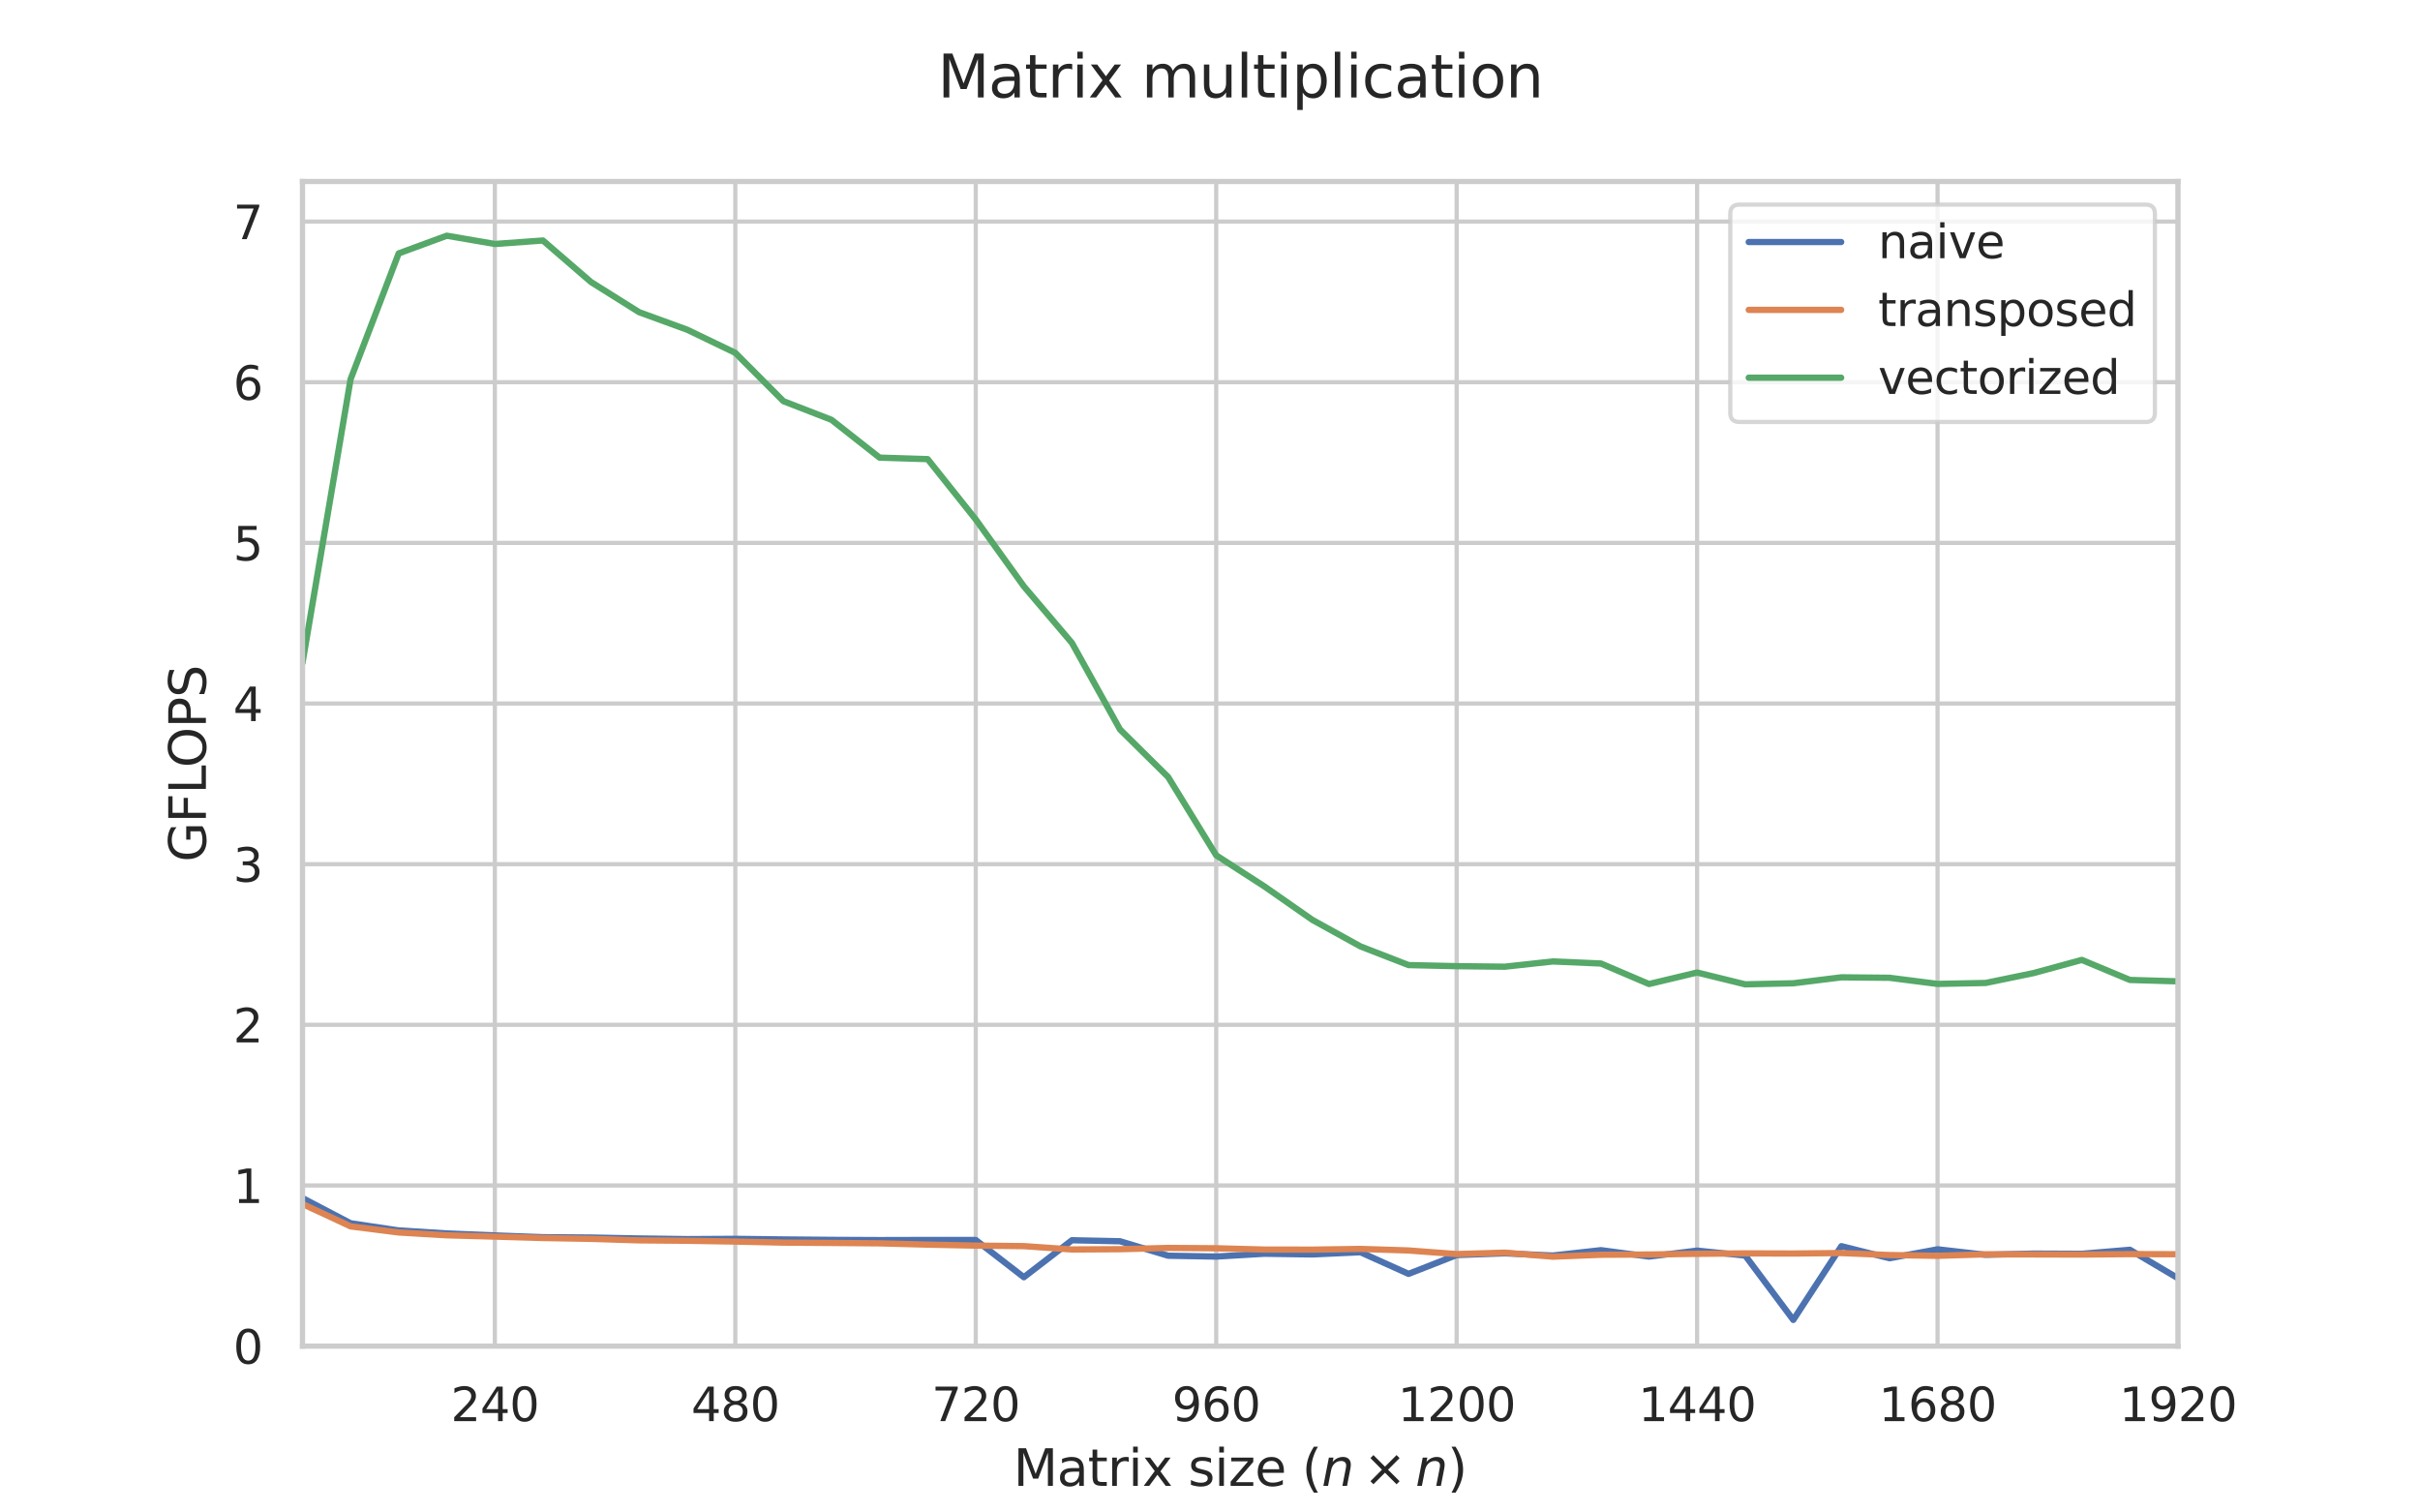 <svg xmlns="http://www.w3.org/2000/svg" xmlns:xlink="http://www.w3.org/1999/xlink" width="768" height="480" version="1.1" viewBox="0 0 576 360"><defs><style type="text/css">*{stroke-linejoin:round;stroke-linecap:butt}</style></defs><g id="figure_1"><g id="patch_1"><path d="M 0 360 L 576 360 L 576 0 L 0 0 z" style="fill:#fff"/></g><g id="axes_1"><g id="patch_2"><path d="M 72 320.4 L 518.4 320.4 L 518.4 43.2 L 72 43.2 z" style="fill:#fff"/></g><g id="matplotlib.axis_1"><g id="xtick_1"><g id="line2d_1"><path d="M 117.785 320.4 L 117.785 43.2" clip-path="url(#pd6c2af2edb)" style="fill:none;stroke:#ccc;stroke-linecap:round"/></g><g id="text_1"><g style="fill:#262626" transform="translate(107.286 338.258)scale(0.11 -0.11)"><defs><path id="DejaVuSans-32" d="M 1228 531 L 3431 531 L 3431 0 L 469 0 L 469 531 Q 828 903 1448 1529 Q 2069 2156 2228 2338 Q 2531 2678 2651 2914 Q 2772 3150 2772 3378 Q 2772 3750 2511 3984 Q 2250 4219 1831 4219 Q 1534 4219 1204 4116 Q 875 4013 500 3803 L 500 4441 Q 881 4594 1212 4672 Q 1544 4750 1819 4750 Q 2544 4750 2975 4387 Q 3406 4025 3406 3419 Q 3406 3131 3298 2873 Q 3191 2616 2906 2266 Q 2828 2175 2409 1742 Q 1991 1309 1228 531 z" transform="scale(0.016)"/><path id="DejaVuSans-34" d="M 2419 4116 L 825 1625 L 2419 1625 L 2419 4116 z M 2253 4666 L 3047 4666 L 3047 1625 L 3713 1625 L 3713 1100 L 3047 1100 L 3047 0 L 2419 0 L 2419 1100 L 313 1100 L 313 1709 L 2253 4666 z" transform="scale(0.016)"/><path id="DejaVuSans-30" d="M 2034 4250 Q 1547 4250 1301 3770 Q 1056 3291 1056 2328 Q 1056 1369 1301 889 Q 1547 409 2034 409 Q 2525 409 2770 889 Q 3016 1369 3016 2328 Q 3016 3291 2770 3770 Q 2525 4250 2034 4250 z M 2034 4750 Q 2819 4750 3233 4129 Q 3647 3509 3647 2328 Q 3647 1150 3233 529 Q 2819 -91 2034 -91 Q 1250 -91 836 529 Q 422 1150 422 2328 Q 422 3509 836 4129 Q 1250 4750 2034 4750 z" transform="scale(0.016)"/></defs><use xlink:href="#DejaVuSans-32"/><use x="63.623" xlink:href="#DejaVuSans-34"/><use x="127.246" xlink:href="#DejaVuSans-30"/></g></g></g><g id="xtick_2"><g id="line2d_2"><path d="M 175.015 320.4 L 175.015 43.2" clip-path="url(#pd6c2af2edb)" style="fill:none;stroke:#ccc;stroke-linecap:round"/></g><g id="text_2"><g style="fill:#262626" transform="translate(164.517 338.258)scale(0.11 -0.11)"><defs><path id="DejaVuSans-38" d="M 2034 2216 Q 1584 2216 1326 1975 Q 1069 1734 1069 1313 Q 1069 891 1326 650 Q 1584 409 2034 409 Q 2484 409 2743 651 Q 3003 894 3003 1313 Q 3003 1734 2745 1975 Q 2488 2216 2034 2216 z M 1403 2484 Q 997 2584 770 2862 Q 544 3141 544 3541 Q 544 4100 942 4425 Q 1341 4750 2034 4750 Q 2731 4750 3128 4425 Q 3525 4100 3525 3541 Q 3525 3141 3298 2862 Q 3072 2584 2669 2484 Q 3125 2378 3379 2068 Q 3634 1759 3634 1313 Q 3634 634 3220 271 Q 2806 -91 2034 -91 Q 1263 -91 848 271 Q 434 634 434 1313 Q 434 1759 690 2068 Q 947 2378 1403 2484 z M 1172 3481 Q 1172 3119 1398 2916 Q 1625 2713 2034 2713 Q 2441 2713 2670 2916 Q 2900 3119 2900 3481 Q 2900 3844 2670 4047 Q 2441 4250 2034 4250 Q 1625 4250 1398 4047 Q 1172 3844 1172 3481 z" transform="scale(0.016)"/></defs><use xlink:href="#DejaVuSans-34"/><use x="63.623" xlink:href="#DejaVuSans-38"/><use x="127.246" xlink:href="#DejaVuSans-30"/></g></g></g><g id="xtick_3"><g id="line2d_3"><path d="M 232.246 320.4 L 232.246 43.2" clip-path="url(#pd6c2af2edb)" style="fill:none;stroke:#ccc;stroke-linecap:round"/></g><g id="text_3"><g style="fill:#262626" transform="translate(221.748 338.258)scale(0.11 -0.11)"><defs><path id="DejaVuSans-37" d="M 525 4666 L 3525 4666 L 3525 4397 L 1831 0 L 1172 0 L 2766 4134 L 525 4134 L 525 4666 z" transform="scale(0.016)"/></defs><use xlink:href="#DejaVuSans-37"/><use x="63.623" xlink:href="#DejaVuSans-32"/><use x="127.246" xlink:href="#DejaVuSans-30"/></g></g></g><g id="xtick_4"><g id="line2d_4"><path d="M 289.477 320.4 L 289.477 43.2" clip-path="url(#pd6c2af2edb)" style="fill:none;stroke:#ccc;stroke-linecap:round"/></g><g id="text_4"><g style="fill:#262626" transform="translate(278.979 338.258)scale(0.11 -0.11)"><defs><path id="DejaVuSans-39" d="M 703 97 L 703 672 Q 941 559 1184 500 Q 1428 441 1663 441 Q 2288 441 2617 861 Q 2947 1281 2994 2138 Q 2813 1869 2534 1725 Q 2256 1581 1919 1581 Q 1219 1581 811 2004 Q 403 2428 403 3163 Q 403 3881 828 4315 Q 1253 4750 1959 4750 Q 2769 4750 3195 4129 Q 3622 3509 3622 2328 Q 3622 1225 3098 567 Q 2575 -91 1691 -91 Q 1453 -91 1209 -44 Q 966 3 703 97 z M 1959 2075 Q 2384 2075 2632 2365 Q 2881 2656 2881 3163 Q 2881 3666 2632 3958 Q 2384 4250 1959 4250 Q 1534 4250 1286 3958 Q 1038 3666 1038 3163 Q 1038 2656 1286 2365 Q 1534 2075 1959 2075 z" transform="scale(0.016)"/><path id="DejaVuSans-36" d="M 2113 2584 Q 1688 2584 1439 2293 Q 1191 2003 1191 1497 Q 1191 994 1439 701 Q 1688 409 2113 409 Q 2538 409 2786 701 Q 3034 994 3034 1497 Q 3034 2003 2786 2293 Q 2538 2584 2113 2584 z M 3366 4563 L 3366 3988 Q 3128 4100 2886 4159 Q 2644 4219 2406 4219 Q 1781 4219 1451 3797 Q 1122 3375 1075 2522 Q 1259 2794 1537 2939 Q 1816 3084 2150 3084 Q 2853 3084 3261 2657 Q 3669 2231 3669 1497 Q 3669 778 3244 343 Q 2819 -91 2113 -91 Q 1303 -91 875 529 Q 447 1150 447 2328 Q 447 3434 972 4092 Q 1497 4750 2381 4750 Q 2619 4750 2861 4703 Q 3103 4656 3366 4563 z" transform="scale(0.016)"/></defs><use xlink:href="#DejaVuSans-39"/><use x="63.623" xlink:href="#DejaVuSans-36"/><use x="127.246" xlink:href="#DejaVuSans-30"/></g></g></g><g id="xtick_5"><g id="line2d_5"><path d="M 346.708 320.4 L 346.708 43.2" clip-path="url(#pd6c2af2edb)" style="fill:none;stroke:#ccc;stroke-linecap:round"/></g><g id="text_5"><g style="fill:#262626" transform="translate(332.71 338.258)scale(0.11 -0.11)"><defs><path id="DejaVuSans-31" d="M 794 531 L 1825 531 L 1825 4091 L 703 3866 L 703 4441 L 1819 4666 L 2450 4666 L 2450 531 L 3481 531 L 3481 0 L 794 0 L 794 531 z" transform="scale(0.016)"/></defs><use xlink:href="#DejaVuSans-31"/><use x="63.623" xlink:href="#DejaVuSans-32"/><use x="127.246" xlink:href="#DejaVuSans-30"/><use x="190.869" xlink:href="#DejaVuSans-30"/></g></g></g><g id="xtick_6"><g id="line2d_6"><path d="M 403.938 320.4 L 403.938 43.2" clip-path="url(#pd6c2af2edb)" style="fill:none;stroke:#ccc;stroke-linecap:round"/></g><g id="text_6"><g style="fill:#262626" transform="translate(389.941 338.258)scale(0.11 -0.11)"><use xlink:href="#DejaVuSans-31"/><use x="63.623" xlink:href="#DejaVuSans-34"/><use x="127.246" xlink:href="#DejaVuSans-34"/><use x="190.869" xlink:href="#DejaVuSans-30"/></g></g></g><g id="xtick_7"><g id="line2d_7"><path d="M 461.169 320.4 L 461.169 43.2" clip-path="url(#pd6c2af2edb)" style="fill:none;stroke:#ccc;stroke-linecap:round"/></g><g id="text_7"><g style="fill:#262626" transform="translate(447.172 338.258)scale(0.11 -0.11)"><use xlink:href="#DejaVuSans-31"/><use x="63.623" xlink:href="#DejaVuSans-36"/><use x="127.246" xlink:href="#DejaVuSans-38"/><use x="190.869" xlink:href="#DejaVuSans-30"/></g></g></g><g id="xtick_8"><g id="line2d_8"><path d="M 518.4 320.4 L 518.4 43.2" clip-path="url(#pd6c2af2edb)" style="fill:none;stroke:#ccc;stroke-linecap:round"/></g><g id="text_8"><g style="fill:#262626" transform="translate(504.402 338.258)scale(0.11 -0.11)"><use xlink:href="#DejaVuSans-31"/><use x="63.623" xlink:href="#DejaVuSans-39"/><use x="127.246" xlink:href="#DejaVuSans-32"/><use x="190.869" xlink:href="#DejaVuSans-30"/></g></g></g><g id="text_9"><g style="fill:#262626" transform="translate(241.2 353.664)scale(0.12 -0.12)"><defs><path id="DejaVuSans-4d" d="M 628 4666 L 1569 4666 L 2759 1491 L 3956 4666 L 4897 4666 L 4897 0 L 4281 0 L 4281 4097 L 3078 897 L 2444 897 L 1241 4097 L 1241 0 L 628 0 L 628 4666 z" transform="scale(0.016)"/><path id="DejaVuSans-61" d="M 2194 1759 Q 1497 1759 1228 1600 Q 959 1441 959 1056 Q 959 750 1161 570 Q 1363 391 1709 391 Q 2188 391 2477 730 Q 2766 1069 2766 1631 L 2766 1759 L 2194 1759 z M 3341 1997 L 3341 0 L 2766 0 L 2766 531 Q 2569 213 2275 61 Q 1981 -91 1556 -91 Q 1019 -91 701 211 Q 384 513 384 1019 Q 384 1609 779 1909 Q 1175 2209 1959 2209 L 2766 2209 L 2766 2266 Q 2766 2663 2505 2880 Q 2244 3097 1772 3097 Q 1472 3097 1187 3025 Q 903 2953 641 2809 L 641 3341 Q 956 3463 1253 3523 Q 1550 3584 1831 3584 Q 2591 3584 2966 3190 Q 3341 2797 3341 1997 z" transform="scale(0.016)"/><path id="DejaVuSans-74" d="M 1172 4494 L 1172 3500 L 2356 3500 L 2356 3053 L 1172 3053 L 1172 1153 Q 1172 725 1289 603 Q 1406 481 1766 481 L 2356 481 L 2356 0 L 1766 0 Q 1100 0 847 248 Q 594 497 594 1153 L 594 3053 L 172 3053 L 172 3500 L 594 3500 L 594 4494 L 1172 4494 z" transform="scale(0.016)"/><path id="DejaVuSans-72" d="M 2631 2963 Q 2534 3019 2420 3045 Q 2306 3072 2169 3072 Q 1681 3072 1420 2755 Q 1159 2438 1159 1844 L 1159 0 L 581 0 L 581 3500 L 1159 3500 L 1159 2956 Q 1341 3275 1631 3429 Q 1922 3584 2338 3584 Q 2397 3584 2469 3576 Q 2541 3569 2628 3553 L 2631 2963 z" transform="scale(0.016)"/><path id="DejaVuSans-69" d="M 603 3500 L 1178 3500 L 1178 0 L 603 0 L 603 3500 z M 603 4863 L 1178 4863 L 1178 4134 L 603 4134 L 603 4863 z" transform="scale(0.016)"/><path id="DejaVuSans-78" d="M 3513 3500 L 2247 1797 L 3578 0 L 2900 0 L 1881 1375 L 863 0 L 184 0 L 1544 1831 L 300 3500 L 978 3500 L 1906 2253 L 2834 3500 L 3513 3500 z" transform="scale(0.016)"/><path id="DejaVuSans-20" transform="scale(0.016)"/><path id="DejaVuSans-73" d="M 2834 3397 L 2834 2853 Q 2591 2978 2328 3040 Q 2066 3103 1784 3103 Q 1356 3103 1142 2972 Q 928 2841 928 2578 Q 928 2378 1081 2264 Q 1234 2150 1697 2047 L 1894 2003 Q 2506 1872 2764 1633 Q 3022 1394 3022 966 Q 3022 478 2636 193 Q 2250 -91 1575 -91 Q 1294 -91 989 -36 Q 684 19 347 128 L 347 722 Q 666 556 975 473 Q 1284 391 1588 391 Q 1994 391 2212 530 Q 2431 669 2431 922 Q 2431 1156 2273 1281 Q 2116 1406 1581 1522 L 1381 1569 Q 847 1681 609 1914 Q 372 2147 372 2553 Q 372 3047 722 3315 Q 1072 3584 1716 3584 Q 2034 3584 2315 3537 Q 2597 3491 2834 3397 z" transform="scale(0.016)"/><path id="DejaVuSans-7a" d="M 353 3500 L 3084 3500 L 3084 2975 L 922 459 L 3084 459 L 3084 0 L 275 0 L 275 525 L 2438 3041 L 353 3041 L 353 3500 z" transform="scale(0.016)"/><path id="DejaVuSans-65" d="M 3597 1894 L 3597 1613 L 953 1613 Q 991 1019 1311 708 Q 1631 397 2203 397 Q 2534 397 2845 478 Q 3156 559 3463 722 L 3463 178 Q 3153 47 2828 -22 Q 2503 -91 2169 -91 Q 1331 -91 842 396 Q 353 884 353 1716 Q 353 2575 817 3079 Q 1281 3584 2069 3584 Q 2775 3584 3186 3129 Q 3597 2675 3597 1894 z M 3022 2063 Q 3016 2534 2758 2815 Q 2500 3097 2075 3097 Q 1594 3097 1305 2825 Q 1016 2553 972 2059 L 3022 2063 z" transform="scale(0.016)"/><path id="DejaVuSans-28" d="M 1984 4856 Q 1566 4138 1362 3434 Q 1159 2731 1159 2009 Q 1159 1288 1364 580 Q 1569 -128 1984 -844 L 1484 -844 Q 1016 -109 783 600 Q 550 1309 550 2009 Q 550 2706 781 3412 Q 1013 4119 1484 4856 L 1984 4856 z" transform="scale(0.016)"/><path id="DejaVuSans-Oblique-6e" d="M 3566 2113 L 3156 0 L 2578 0 L 2988 2091 Q 3016 2238 3031 2350 Q 3047 2463 3047 2528 Q 3047 2791 2881 2937 Q 2716 3084 2419 3084 Q 1956 3084 1622 2776 Q 1288 2469 1184 1941 L 800 0 L 225 0 L 903 3500 L 1478 3500 L 1363 2950 Q 1603 3253 1940 3418 Q 2278 3584 2650 3584 Q 3113 3584 3367 3334 Q 3622 3084 3622 2631 Q 3622 2519 3608 2391 Q 3594 2263 3566 2113 z" transform="scale(0.016)"/><path id="DejaVuSans-d7" d="M 4488 3438 L 3059 2003 L 4488 575 L 4116 197 L 2681 1631 L 1247 197 L 878 575 L 2303 2003 L 878 3438 L 1247 3816 L 2681 2381 L 4116 3816 L 4488 3438 z" transform="scale(0.016)"/><path id="DejaVuSans-29" d="M 513 4856 L 1013 4856 Q 1481 4119 1714 3412 Q 1947 2706 1947 2009 Q 1947 1309 1714 600 Q 1481 -109 1013 -844 L 513 -844 Q 928 -128 1133 580 Q 1338 1288 1338 2009 Q 1338 2731 1133 3434 Q 928 4138 513 4856 z" transform="scale(0.016)"/></defs><use transform="translate(0 0.016)" xlink:href="#DejaVuSans-4d"/><use transform="translate(86.279 0.016)" xlink:href="#DejaVuSans-61"/><use transform="translate(147.559 0.016)" xlink:href="#DejaVuSans-74"/><use transform="translate(186.768 0.016)" xlink:href="#DejaVuSans-72"/><use transform="translate(227.881 0.016)" xlink:href="#DejaVuSans-69"/><use transform="translate(255.664 0.016)" xlink:href="#DejaVuSans-78"/><use transform="translate(314.844 0.016)" xlink:href="#DejaVuSans-20"/><use transform="translate(346.631 0.016)" xlink:href="#DejaVuSans-73"/><use transform="translate(398.73 0.016)" xlink:href="#DejaVuSans-69"/><use transform="translate(426.514 0.016)" xlink:href="#DejaVuSans-7a"/><use transform="translate(479.004 0.016)" xlink:href="#DejaVuSans-65"/><use transform="translate(540.527 0.016)" xlink:href="#DejaVuSans-20"/><use transform="translate(572.314 0.016)" xlink:href="#DejaVuSans-28"/><use transform="translate(611.328 0.016)" xlink:href="#DejaVuSans-Oblique-6e"/><use transform="translate(694.189 0.016)" xlink:href="#DejaVuSans-d7"/><use transform="translate(797.461 0.016)" xlink:href="#DejaVuSans-Oblique-6e"/><use transform="translate(860.84 0.016)" xlink:href="#DejaVuSans-29"/></g></g></g><g id="matplotlib.axis_2"><g id="ytick_1"><g id="line2d_9"><path d="M 72 320.4 L 518.4 320.4" clip-path="url(#pd6c2af2edb)" style="fill:none;stroke:#ccc;stroke-linecap:round"/></g><g id="text_10"><g style="fill:#262626" transform="translate(55.501 324.579)scale(0.11 -0.11)"><use xlink:href="#DejaVuSans-30"/></g></g></g><g id="ytick_2"><g id="line2d_10"><path d="M 72 282.163 L 518.4 282.163" clip-path="url(#pd6c2af2edb)" style="fill:none;stroke:#ccc;stroke-linecap:round"/></g><g id="text_11"><g style="fill:#262626" transform="translate(55.501 286.342)scale(0.11 -0.11)"><use xlink:href="#DejaVuSans-31"/></g></g></g><g id="ytick_3"><g id="line2d_11"><path d="M 72 243.925 L 518.4 243.925" clip-path="url(#pd6c2af2edb)" style="fill:none;stroke:#ccc;stroke-linecap:round"/></g><g id="text_12"><g style="fill:#262626" transform="translate(55.501 248.104)scale(0.11 -0.11)"><use xlink:href="#DejaVuSans-32"/></g></g></g><g id="ytick_4"><g id="line2d_12"><path d="M 72 205.688 L 518.4 205.688" clip-path="url(#pd6c2af2edb)" style="fill:none;stroke:#ccc;stroke-linecap:round"/></g><g id="text_13"><g style="fill:#262626" transform="translate(55.501 209.867)scale(0.11 -0.11)"><defs><path id="DejaVuSans-33" d="M 2597 2516 Q 3050 2419 3304 2112 Q 3559 1806 3559 1356 Q 3559 666 3084 287 Q 2609 -91 1734 -91 Q 1441 -91 1130 -33 Q 819 25 488 141 L 488 750 Q 750 597 1062 519 Q 1375 441 1716 441 Q 2309 441 2620 675 Q 2931 909 2931 1356 Q 2931 1769 2642 2001 Q 2353 2234 1838 2234 L 1294 2234 L 1294 2753 L 1863 2753 Q 2328 2753 2575 2939 Q 2822 3125 2822 3475 Q 2822 3834 2567 4026 Q 2313 4219 1838 4219 Q 1578 4219 1281 4162 Q 984 4106 628 3988 L 628 4550 Q 988 4650 1302 4700 Q 1616 4750 1894 4750 Q 2613 4750 3031 4423 Q 3450 4097 3450 3541 Q 3450 3153 3228 2886 Q 3006 2619 2597 2516 z" transform="scale(0.016)"/></defs><use xlink:href="#DejaVuSans-33"/></g></g></g><g id="ytick_5"><g id="line2d_13"><path d="M 72 167.45 L 518.4 167.45" clip-path="url(#pd6c2af2edb)" style="fill:none;stroke:#ccc;stroke-linecap:round"/></g><g id="text_14"><g style="fill:#262626" transform="translate(55.501 171.629)scale(0.11 -0.11)"><use xlink:href="#DejaVuSans-34"/></g></g></g><g id="ytick_6"><g id="line2d_14"><path d="M 72 129.213 L 518.4 129.213" clip-path="url(#pd6c2af2edb)" style="fill:none;stroke:#ccc;stroke-linecap:round"/></g><g id="text_15"><g style="fill:#262626" transform="translate(55.501 133.392)scale(0.11 -0.11)"><defs><path id="DejaVuSans-35" d="M 691 4666 L 3169 4666 L 3169 4134 L 1269 4134 L 1269 2991 Q 1406 3038 1543 3061 Q 1681 3084 1819 3084 Q 2600 3084 3056 2656 Q 3513 2228 3513 1497 Q 3513 744 3044 326 Q 2575 -91 1722 -91 Q 1428 -91 1123 -41 Q 819 9 494 109 L 494 744 Q 775 591 1075 516 Q 1375 441 1709 441 Q 2250 441 2565 725 Q 2881 1009 2881 1497 Q 2881 1984 2565 2268 Q 2250 2553 1709 2553 Q 1456 2553 1204 2497 Q 953 2441 691 2322 L 691 4666 z" transform="scale(0.016)"/></defs><use xlink:href="#DejaVuSans-35"/></g></g></g><g id="ytick_7"><g id="line2d_15"><path d="M 72 90.975 L 518.4 90.975" clip-path="url(#pd6c2af2edb)" style="fill:none;stroke:#ccc;stroke-linecap:round"/></g><g id="text_16"><g style="fill:#262626" transform="translate(55.501 95.155)scale(0.11 -0.11)"><use xlink:href="#DejaVuSans-36"/></g></g></g><g id="ytick_8"><g id="line2d_16"><path d="M 72 52.738 L 518.4 52.738" clip-path="url(#pd6c2af2edb)" style="fill:none;stroke:#ccc;stroke-linecap:round"/></g><g id="text_17"><g style="fill:#262626" transform="translate(55.501 56.917)scale(0.11 -0.11)"><use xlink:href="#DejaVuSans-37"/></g></g></g><g id="text_18"><g style="fill:#262626" transform="translate(49.006 205.176)rotate(-90)scale(0.12 -0.12)"><defs><path id="DejaVuSans-47" d="M 3809 666 L 3809 1919 L 2778 1919 L 2778 2438 L 4434 2438 L 4434 434 Q 4069 175 3628 42 Q 3188 -91 2688 -91 Q 1594 -91 976 548 Q 359 1188 359 2328 Q 359 3472 976 4111 Q 1594 4750 2688 4750 Q 3144 4750 3555 4637 Q 3966 4525 4313 4306 L 4313 3634 Q 3963 3931 3569 4081 Q 3175 4231 2741 4231 Q 1884 4231 1454 3753 Q 1025 3275 1025 2328 Q 1025 1384 1454 906 Q 1884 428 2741 428 Q 3075 428 3337 486 Q 3600 544 3809 666 z" transform="scale(0.016)"/><path id="DejaVuSans-46" d="M 628 4666 L 3309 4666 L 3309 4134 L 1259 4134 L 1259 2759 L 3109 2759 L 3109 2228 L 1259 2228 L 1259 0 L 628 0 L 628 4666 z" transform="scale(0.016)"/><path id="DejaVuSans-4c" d="M 628 4666 L 1259 4666 L 1259 531 L 3531 531 L 3531 0 L 628 0 L 628 4666 z" transform="scale(0.016)"/><path id="DejaVuSans-4f" d="M 2522 4238 Q 1834 4238 1429 3725 Q 1025 3213 1025 2328 Q 1025 1447 1429 934 Q 1834 422 2522 422 Q 3209 422 3611 934 Q 4013 1447 4013 2328 Q 4013 3213 3611 3725 Q 3209 4238 2522 4238 z M 2522 4750 Q 3503 4750 4090 4092 Q 4678 3434 4678 2328 Q 4678 1225 4090 567 Q 3503 -91 2522 -91 Q 1538 -91 948 565 Q 359 1222 359 2328 Q 359 3434 948 4092 Q 1538 4750 2522 4750 z" transform="scale(0.016)"/><path id="DejaVuSans-50" d="M 1259 4147 L 1259 2394 L 2053 2394 Q 2494 2394 2734 2622 Q 2975 2850 2975 3272 Q 2975 3691 2734 3919 Q 2494 4147 2053 4147 L 1259 4147 z M 628 4666 L 2053 4666 Q 2838 4666 3239 4311 Q 3641 3956 3641 3272 Q 3641 2581 3239 2228 Q 2838 1875 2053 1875 L 1259 1875 L 1259 0 L 628 0 L 628 4666 z" transform="scale(0.016)"/><path id="DejaVuSans-53" d="M 3425 4513 L 3425 3897 Q 3066 4069 2747 4153 Q 2428 4238 2131 4238 Q 1616 4238 1336 4038 Q 1056 3838 1056 3469 Q 1056 3159 1242 3001 Q 1428 2844 1947 2747 L 2328 2669 Q 3034 2534 3370 2195 Q 3706 1856 3706 1288 Q 3706 609 3251 259 Q 2797 -91 1919 -91 Q 1588 -91 1214 -16 Q 841 59 441 206 L 441 856 Q 825 641 1194 531 Q 1563 422 1919 422 Q 2459 422 2753 634 Q 3047 847 3047 1241 Q 3047 1584 2836 1778 Q 2625 1972 2144 2069 L 1759 2144 Q 1053 2284 737 2584 Q 422 2884 422 3419 Q 422 4038 858 4394 Q 1294 4750 2059 4750 Q 2388 4750 2728 4690 Q 3069 4631 3425 4513 z" transform="scale(0.016)"/></defs><use xlink:href="#DejaVuSans-47"/><use x="77.49" xlink:href="#DejaVuSans-46"/><use x="135.01" xlink:href="#DejaVuSans-4c"/><use x="187.098" xlink:href="#DejaVuSans-4f"/><use x="265.809" xlink:href="#DejaVuSans-50"/><use x="326.111" xlink:href="#DejaVuSans-53"/></g></g></g><g id="line2d_17"><path d="M 72 285.16 L 83.446 291.161 L 94.892 292.868 L 106.338 293.585 L 117.785 294.059 L 129.231 294.482 L 140.677 294.56 L 152.123 294.782 L 163.569 294.935 L 175.015 294.871 L 186.462 295.012 L 197.908 295.112 L 209.354 295.166 L 220.8 295.137 L 232.246 295.144 L 243.692 304.002 L 255.138 295.201 L 266.585 295.442 L 278.031 298.882 L 289.477 299.087 L 300.923 298.411 L 312.369 298.579 L 323.815 298.054 L 335.262 303.206 L 346.708 298.727 L 358.154 298.314 L 369.6 298.844 L 381.046 297.566 L 392.492 299.086 L 403.938 297.674 L 415.385 298.841 L 426.831 314.162 L 438.277 296.614 L 449.723 299.482 L 461.169 297.362 L 472.615 298.67 L 484.062 298.379 L 495.508 298.428 L 506.954 297.473 L 518.4 304.242" clip-path="url(#pd6c2af2edb)" style="fill:none;stroke:#4c72b0;stroke-width:1.5;stroke-linecap:round"/></g><g id="line2d_18"><path d="M 72 286.57 L 83.446 291.9 L 94.892 293.35 L 106.338 294.024 L 117.785 294.335 L 129.231 294.67 L 140.677 294.871 L 152.123 295.227 L 163.569 295.323 L 175.015 295.514 L 186.462 295.763 L 197.908 295.844 L 209.354 295.938 L 220.8 296.24 L 232.246 296.482 L 243.692 296.6 L 255.138 297.399 L 266.585 297.333 L 278.031 297.034 L 289.477 297.112 L 300.923 297.422 L 312.369 297.441 L 323.815 297.27 L 335.262 297.636 L 346.708 298.496 L 358.154 298.157 L 369.6 299.112 L 381.046 298.658 L 392.492 298.597 L 403.938 298.435 L 415.385 298.329 L 426.831 298.363 L 438.277 298.246 L 449.723 298.725 L 461.169 298.907 L 472.615 298.554 L 484.062 298.578 L 495.508 298.607 L 506.954 298.502 L 518.4 298.534" clip-path="url(#pd6c2af2edb)" style="fill:none;stroke:#dd8452;stroke-width:1.5;stroke-linecap:round"/></g><g id="line2d_19"><path d="M 72 157.756 L 83.446 90.264 L 94.892 60.317 L 106.338 56.103 L 117.785 58.07 L 129.231 57.245 L 140.677 67.133 L 152.123 74.308 L 163.569 78.482 L 175.015 83.985 L 186.462 95.486 L 197.908 99.923 L 209.354 108.924 L 220.8 109.282 L 232.246 123.639 L 243.692 139.563 L 255.138 153.028 L 266.585 173.631 L 278.031 184.944 L 289.477 203.584 L 300.923 210.968 L 312.369 218.95 L 323.815 225.265 L 335.262 229.707 L 346.708 229.966 L 358.154 230.093 L 369.6 228.843 L 381.046 229.333 L 392.492 234.216 L 403.938 231.478 L 415.385 234.292 L 426.831 234.04 L 438.277 232.622 L 449.723 232.732 L 461.169 234.191 L 472.615 233.963 L 484.062 231.604 L 495.508 228.475 L 506.954 233.245 L 518.4 233.579" clip-path="url(#pd6c2af2edb)" style="fill:none;stroke:#55a868;stroke-width:1.5;stroke-linecap:round"/></g><g id="patch_3"><path d="M 72 320.4 L 72 43.2" style="fill:none;stroke:#ccc;stroke-width:1.25;stroke-linejoin:miter;stroke-linecap:square"/></g><g id="patch_4"><path d="M 518.4 320.4 L 518.4 43.2" style="fill:none;stroke:#ccc;stroke-width:1.25;stroke-linejoin:miter;stroke-linecap:square"/></g><g id="patch_5"><path d="M 72 320.4 L 518.4 320.4" style="fill:none;stroke:#ccc;stroke-width:1.25;stroke-linejoin:miter;stroke-linecap:square"/></g><g id="patch_6"><path d="M 72 43.2 L 518.4 43.2" style="fill:none;stroke:#ccc;stroke-width:1.25;stroke-linejoin:miter;stroke-linecap:square"/></g><g id="text_19"><g style="fill:#262626" transform="translate(223.168 23.2)scale(0.14 -0.14)"><defs><path id="DejaVuSans-6d" d="M 3328 2828 Q 3544 3216 3844 3400 Q 4144 3584 4550 3584 Q 5097 3584 5394 3201 Q 5691 2819 5691 2113 L 5691 0 L 5113 0 L 5113 2094 Q 5113 2597 4934 2840 Q 4756 3084 4391 3084 Q 3944 3084 3684 2787 Q 3425 2491 3425 1978 L 3425 0 L 2847 0 L 2847 2094 Q 2847 2600 2669 2842 Q 2491 3084 2119 3084 Q 1678 3084 1418 2786 Q 1159 2488 1159 1978 L 1159 0 L 581 0 L 581 3500 L 1159 3500 L 1159 2956 Q 1356 3278 1631 3431 Q 1906 3584 2284 3584 Q 2666 3584 2933 3390 Q 3200 3197 3328 2828 z" transform="scale(0.016)"/><path id="DejaVuSans-75" d="M 544 1381 L 544 3500 L 1119 3500 L 1119 1403 Q 1119 906 1312 657 Q 1506 409 1894 409 Q 2359 409 2629 706 Q 2900 1003 2900 1516 L 2900 3500 L 3475 3500 L 3475 0 L 2900 0 L 2900 538 Q 2691 219 2414 64 Q 2138 -91 1772 -91 Q 1169 -91 856 284 Q 544 659 544 1381 z M 1991 3584 L 1991 3584 z" transform="scale(0.016)"/><path id="DejaVuSans-6c" d="M 603 4863 L 1178 4863 L 1178 0 L 603 0 L 603 4863 z" transform="scale(0.016)"/><path id="DejaVuSans-70" d="M 1159 525 L 1159 -1331 L 581 -1331 L 581 3500 L 1159 3500 L 1159 2969 Q 1341 3281 1617 3432 Q 1894 3584 2278 3584 Q 2916 3584 3314 3078 Q 3713 2572 3713 1747 Q 3713 922 3314 415 Q 2916 -91 2278 -91 Q 1894 -91 1617 61 Q 1341 213 1159 525 z M 3116 1747 Q 3116 2381 2855 2742 Q 2594 3103 2138 3103 Q 1681 3103 1420 2742 Q 1159 2381 1159 1747 Q 1159 1113 1420 752 Q 1681 391 2138 391 Q 2594 391 2855 752 Q 3116 1113 3116 1747 z" transform="scale(0.016)"/><path id="DejaVuSans-63" d="M 3122 3366 L 3122 2828 Q 2878 2963 2633 3030 Q 2388 3097 2138 3097 Q 1578 3097 1268 2742 Q 959 2388 959 1747 Q 959 1106 1268 751 Q 1578 397 2138 397 Q 2388 397 2633 464 Q 2878 531 3122 666 L 3122 134 Q 2881 22 2623 -34 Q 2366 -91 2075 -91 Q 1284 -91 818 406 Q 353 903 353 1747 Q 353 2603 823 3093 Q 1294 3584 2113 3584 Q 2378 3584 2631 3529 Q 2884 3475 3122 3366 z" transform="scale(0.016)"/><path id="DejaVuSans-6f" d="M 1959 3097 Q 1497 3097 1228 2736 Q 959 2375 959 1747 Q 959 1119 1226 758 Q 1494 397 1959 397 Q 2419 397 2687 759 Q 2956 1122 2956 1747 Q 2956 2369 2687 2733 Q 2419 3097 1959 3097 z M 1959 3584 Q 2709 3584 3137 3096 Q 3566 2609 3566 1747 Q 3566 888 3137 398 Q 2709 -91 1959 -91 Q 1206 -91 779 398 Q 353 888 353 1747 Q 353 2609 779 3096 Q 1206 3584 1959 3584 z" transform="scale(0.016)"/><path id="DejaVuSans-6e" d="M 3513 2113 L 3513 0 L 2938 0 L 2938 2094 Q 2938 2591 2744 2837 Q 2550 3084 2163 3084 Q 1697 3084 1428 2787 Q 1159 2491 1159 1978 L 1159 0 L 581 0 L 581 3500 L 1159 3500 L 1159 2956 Q 1366 3272 1645 3428 Q 1925 3584 2291 3584 Q 2894 3584 3203 3211 Q 3513 2838 3513 2113 z" transform="scale(0.016)"/></defs><use xlink:href="#DejaVuSans-4d"/><use x="86.279" xlink:href="#DejaVuSans-61"/><use x="147.559" xlink:href="#DejaVuSans-74"/><use x="186.768" xlink:href="#DejaVuSans-72"/><use x="227.881" xlink:href="#DejaVuSans-69"/><use x="255.664" xlink:href="#DejaVuSans-78"/><use x="314.844" xlink:href="#DejaVuSans-20"/><use x="346.631" xlink:href="#DejaVuSans-6d"/><use x="444.043" xlink:href="#DejaVuSans-75"/><use x="507.422" xlink:href="#DejaVuSans-6c"/><use x="535.205" xlink:href="#DejaVuSans-74"/><use x="574.414" xlink:href="#DejaVuSans-69"/><use x="602.197" xlink:href="#DejaVuSans-70"/><use x="665.674" xlink:href="#DejaVuSans-6c"/><use x="693.457" xlink:href="#DejaVuSans-69"/><use x="721.24" xlink:href="#DejaVuSans-63"/><use x="776.221" xlink:href="#DejaVuSans-61"/><use x="837.5" xlink:href="#DejaVuSans-74"/><use x="876.709" xlink:href="#DejaVuSans-69"/><use x="904.492" xlink:href="#DejaVuSans-6f"/><use x="965.674" xlink:href="#DejaVuSans-6e"/></g></g><g id="legend_1"><g id="patch_7"><path d="M 414.027 100.438 L 510.7 100.438 Q 512.9 100.438 512.9 98.238 L 512.9 50.9 Q 512.9 48.7 510.7 48.7 L 414.027 48.7 Q 411.827 48.7 411.827 50.9 L 411.827 98.238 Q 411.827 100.438 414.027 100.438 z" style="fill:#fff;opacity:.8;stroke:#ccc;stroke-linejoin:miter"/></g><g id="line2d_20"><path d="M 416.227 57.608 L 427.227 57.608 L 438.227 57.608" style="fill:none;stroke:#4c72b0;stroke-width:1.5;stroke-linecap:round"/></g><g id="text_20"><g style="fill:#262626" transform="translate(447.027 61.458)scale(0.11 -0.11)"><defs><path id="DejaVuSans-76" d="M 191 3500 L 800 3500 L 1894 563 L 2988 3500 L 3597 3500 L 2284 0 L 1503 0 L 191 3500 z" transform="scale(0.016)"/></defs><use xlink:href="#DejaVuSans-6e"/><use x="63.379" xlink:href="#DejaVuSans-61"/><use x="124.658" xlink:href="#DejaVuSans-69"/><use x="152.441" xlink:href="#DejaVuSans-76"/><use x="211.621" xlink:href="#DejaVuSans-65"/></g></g><g id="line2d_21"><path d="M 416.227 73.754 L 427.227 73.754 L 438.227 73.754" style="fill:none;stroke:#dd8452;stroke-width:1.5;stroke-linecap:round"/></g><g id="text_21"><g style="fill:#262626" transform="translate(447.027 77.604)scale(0.11 -0.11)"><defs><path id="DejaVuSans-64" d="M 2906 2969 L 2906 4863 L 3481 4863 L 3481 0 L 2906 0 L 2906 525 Q 2725 213 2448 61 Q 2172 -91 1784 -91 Q 1150 -91 751 415 Q 353 922 353 1747 Q 353 2572 751 3078 Q 1150 3584 1784 3584 Q 2172 3584 2448 3432 Q 2725 3281 2906 2969 z M 947 1747 Q 947 1113 1208 752 Q 1469 391 1925 391 Q 2381 391 2643 752 Q 2906 1113 2906 1747 Q 2906 2381 2643 2742 Q 2381 3103 1925 3103 Q 1469 3103 1208 2742 Q 947 2381 947 1747 z" transform="scale(0.016)"/></defs><use xlink:href="#DejaVuSans-74"/><use x="39.209" xlink:href="#DejaVuSans-72"/><use x="80.322" xlink:href="#DejaVuSans-61"/><use x="141.602" xlink:href="#DejaVuSans-6e"/><use x="204.98" xlink:href="#DejaVuSans-73"/><use x="257.08" xlink:href="#DejaVuSans-70"/><use x="320.557" xlink:href="#DejaVuSans-6f"/><use x="381.738" xlink:href="#DejaVuSans-73"/><use x="433.838" xlink:href="#DejaVuSans-65"/><use x="495.361" xlink:href="#DejaVuSans-64"/></g></g><g id="line2d_22"><path d="M 416.227 89.9 L 427.227 89.9 L 438.227 89.9" style="fill:none;stroke:#55a868;stroke-width:1.5;stroke-linecap:round"/></g><g id="text_22"><g style="fill:#262626" transform="translate(447.027 93.75)scale(0.11 -0.11)"><use xlink:href="#DejaVuSans-76"/><use x="59.18" xlink:href="#DejaVuSans-65"/><use x="120.703" xlink:href="#DejaVuSans-63"/><use x="175.684" xlink:href="#DejaVuSans-74"/><use x="214.893" xlink:href="#DejaVuSans-6f"/><use x="276.074" xlink:href="#DejaVuSans-72"/><use x="317.188" xlink:href="#DejaVuSans-69"/><use x="344.971" xlink:href="#DejaVuSans-7a"/><use x="397.461" xlink:href="#DejaVuSans-65"/><use x="458.984" xlink:href="#DejaVuSans-64"/></g></g></g></g></g><defs><clipPath id="pd6c2af2edb"><rect width="446.4" height="277.2" x="72" y="43.2"/></clipPath></defs></svg>